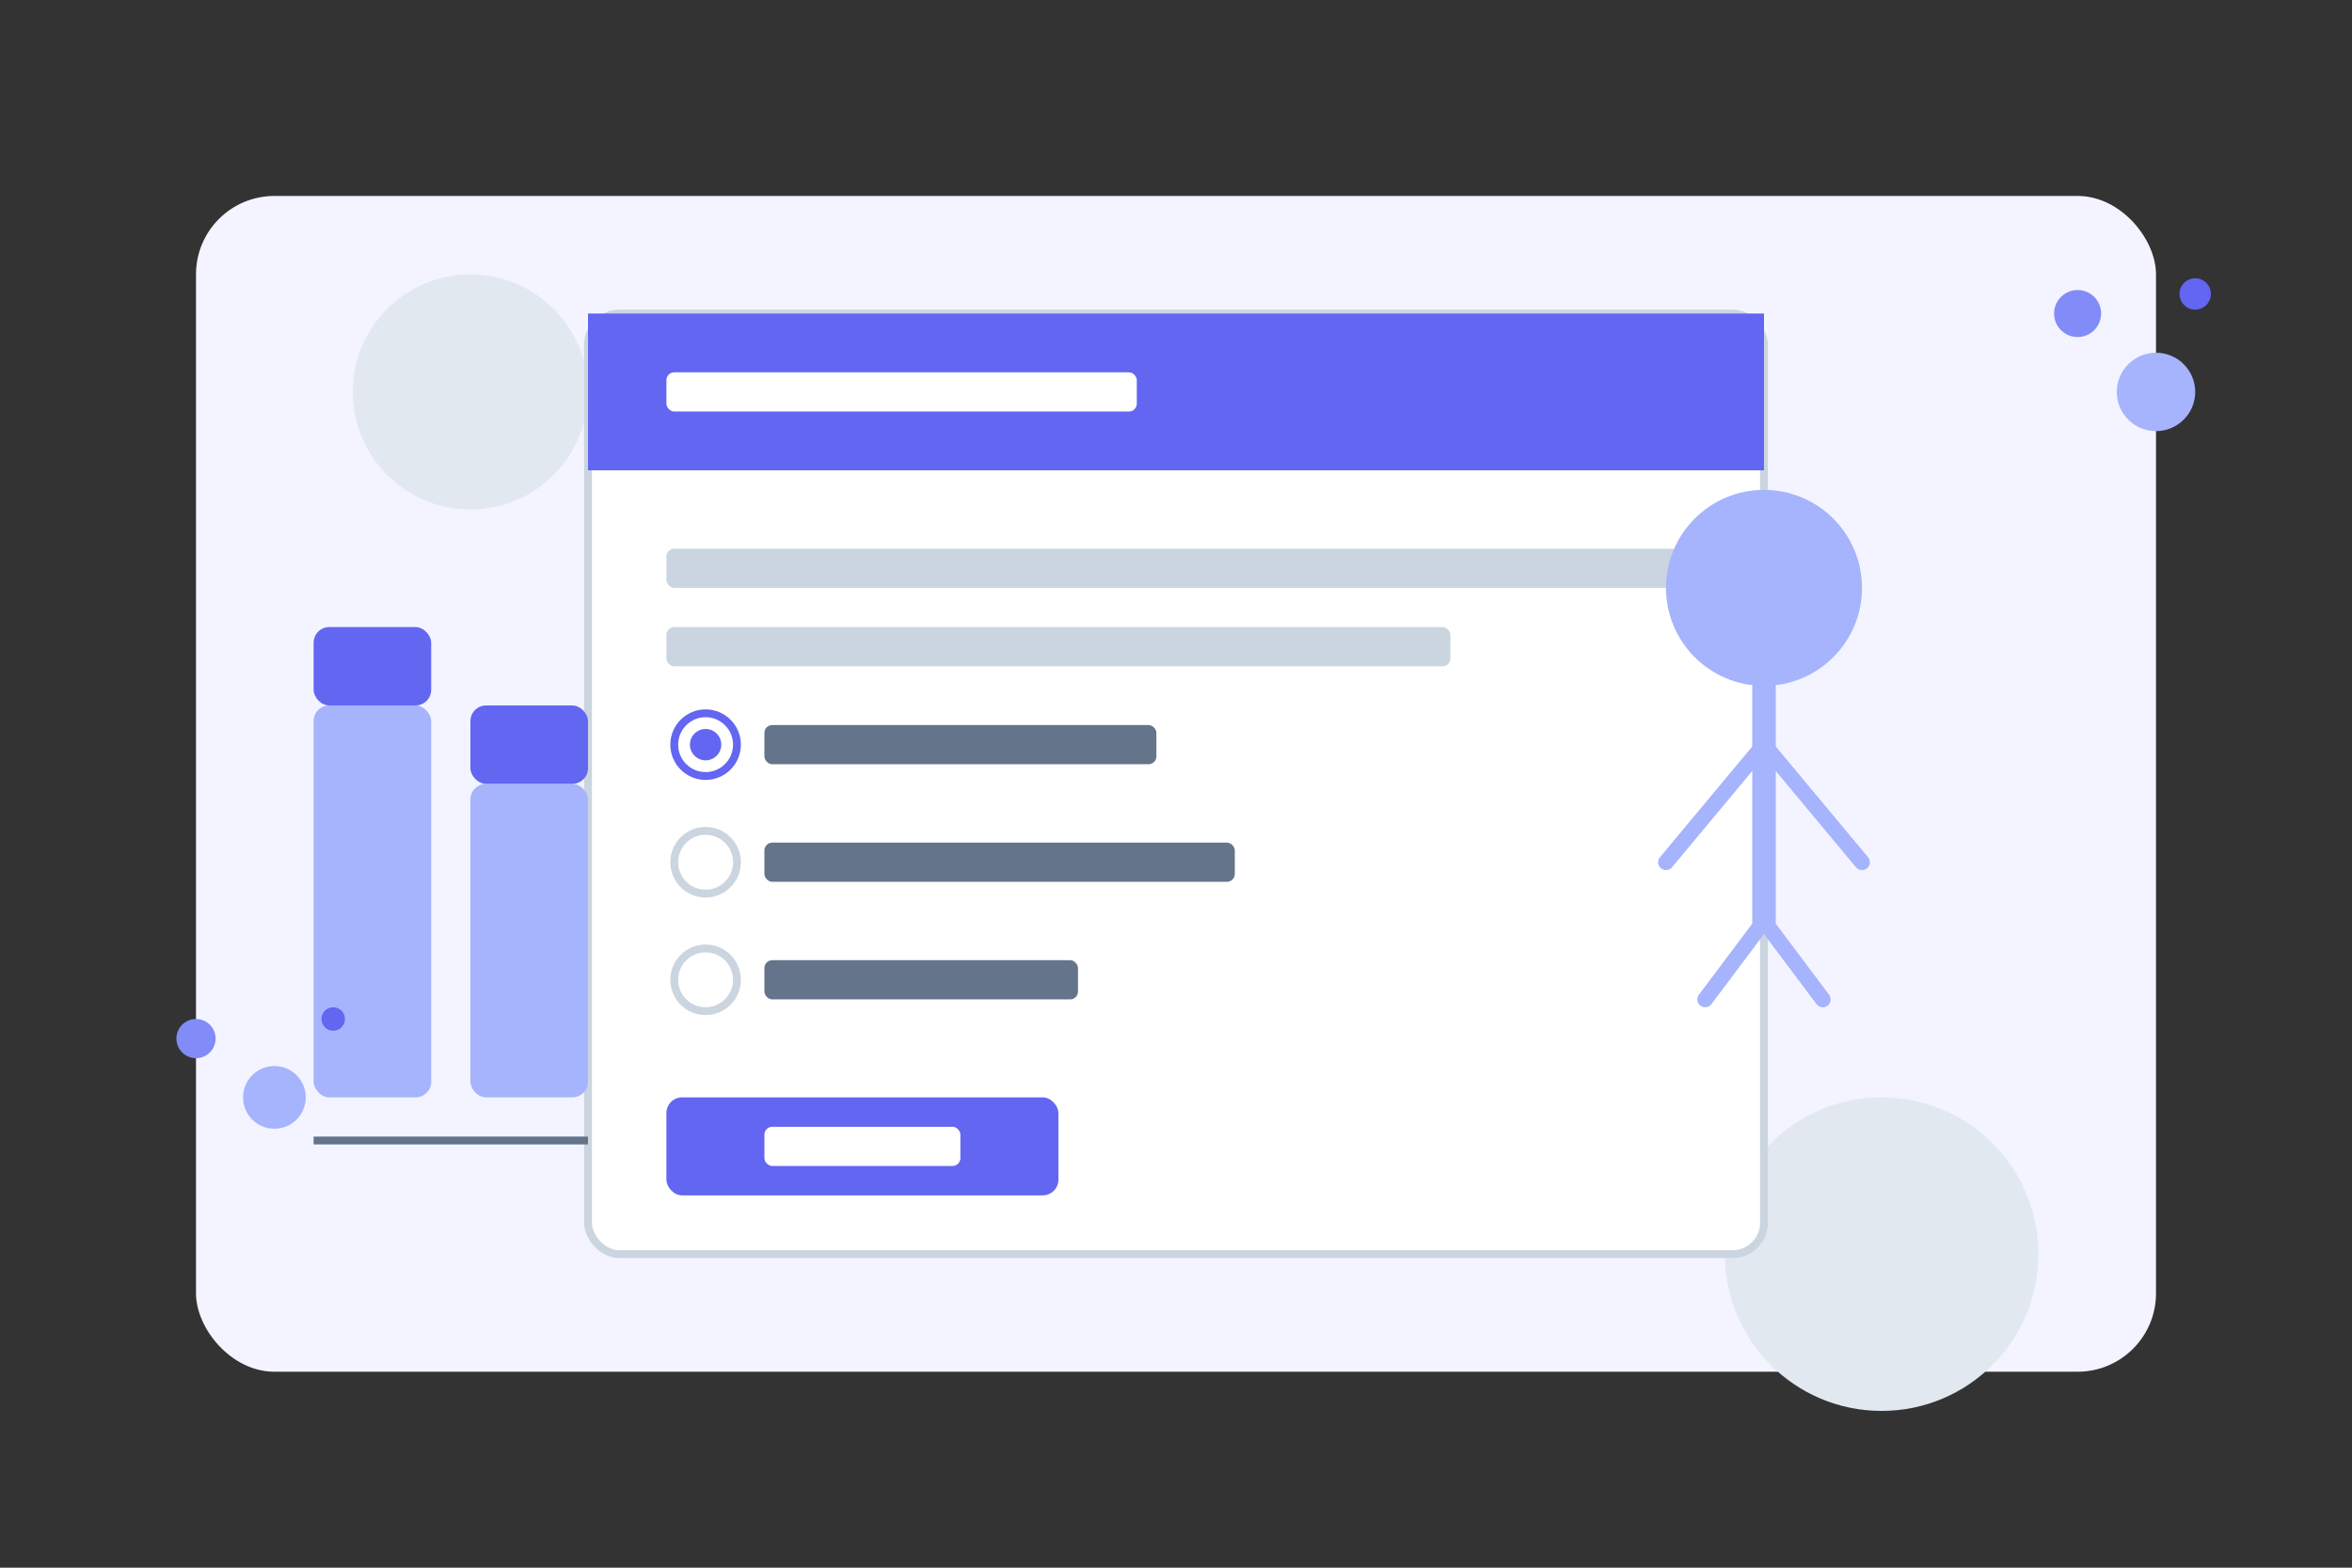 <svg width="600" height="400" viewBox="0 0 600 400" fill="none" xmlns="http://www.w3.org/2000/svg">
  <rect x="0" y="0" width="600" height="400" fill="#333333" stroke="none"/>
  <!-- Background elements -->
  <rect x="50" y="50" width="500" height="300" rx="20" fill="#F3F4FF" />
  <circle cx="120" cy="100" r="30" fill="#E2E8F0" />
  <circle cx="480" cy="320" r="40" fill="#E2E8F0" />
  
  <!-- Survey form illustration -->
  <rect x="150" y="80" width="300" height="240" rx="8" fill="white" stroke="#CBD5E0" stroke-width="2" />
  
  <!-- Form header -->
  <rect x="150" y="80" width="300" height="40" rx="8 8 0 0" fill="#6366F1" />
  <rect x="170" y="95" width="120" height="10" rx="2" fill="white" />
  
  <!-- Form elements -->
  <rect x="170" y="140" width="260" height="10" rx="2" fill="#CBD5E0" />
  <rect x="170" y="160" width="200" height="10" rx="2" fill="#CBD5E0" />
  
  <!-- Radio buttons -->
  <circle cx="180" cy="190" r="8" fill="white" stroke="#6366F1" stroke-width="2" />
  <circle cx="180" cy="190" r="4" fill="#6366F1" />
  <rect x="195" y="185" width="100" height="10" rx="2" fill="#64748B" />
  
  <circle cx="180" cy="220" r="8" fill="white" stroke="#CBD5E0" stroke-width="2" />
  <rect x="195" y="215" width="120" height="10" rx="2" fill="#64748B" />
  
  <circle cx="180" cy="250" r="8" fill="white" stroke="#CBD5E0" stroke-width="2" />
  <rect x="195" y="245" width="80" height="10" rx="2" fill="#64748B" />
  
  <!-- Submit button -->
  <rect x="170" y="280" width="100" height="25" rx="4" fill="#6366F1" />
  <rect x="195" y="287.5" width="50" height="10" rx="2" fill="white" />
  
  <!-- Person figure -->
  <circle cx="450" cy="150" r="25" fill="#A5B4FC" />
  <path d="M450 175 L450 235" stroke="#A5B4FC" stroke-width="6" stroke-linecap="round" />
  <path d="M450 190 L425 220" stroke="#A5B4FC" stroke-width="4" stroke-linecap="round" />
  <path d="M450 190 L475 220" stroke="#A5B4FC" stroke-width="4" stroke-linecap="round" />
  <path d="M435 255 L450 235 L465 255" stroke="#A5B4FC" stroke-width="4" stroke-linecap="round" />
  
  <!-- Chart elements -->
  <rect x="80" y="180" width="30" height="100" rx="4" fill="#A5B4FC" />
  <rect x="80" y="160" width="30" height="20" rx="4" fill="#6366F1" />
  
  <rect x="120" y="200" width="30" height="80" rx="4" fill="#A5B4FC" />
  <rect x="120" y="180" width="30" height="20" rx="4" fill="#6366F1" />
  
  <rect x="80" y="290" width="70" height="2" fill="#64748B" />
  
  <!-- Decorative elements -->
  <circle cx="550" cy="100" r="10" fill="#A5B4FC" />
  <circle cx="530" cy="80" r="6" fill="#818CF8" />
  <circle cx="560" cy="75" r="4" fill="#6366F1" />
  
  <circle cx="70" cy="280" r="8" fill="#A5B4FC" />
  <circle cx="50" cy="265" r="5" fill="#818CF8" />
  <circle cx="85" cy="260" r="3" fill="#6366F1" />
</svg> 